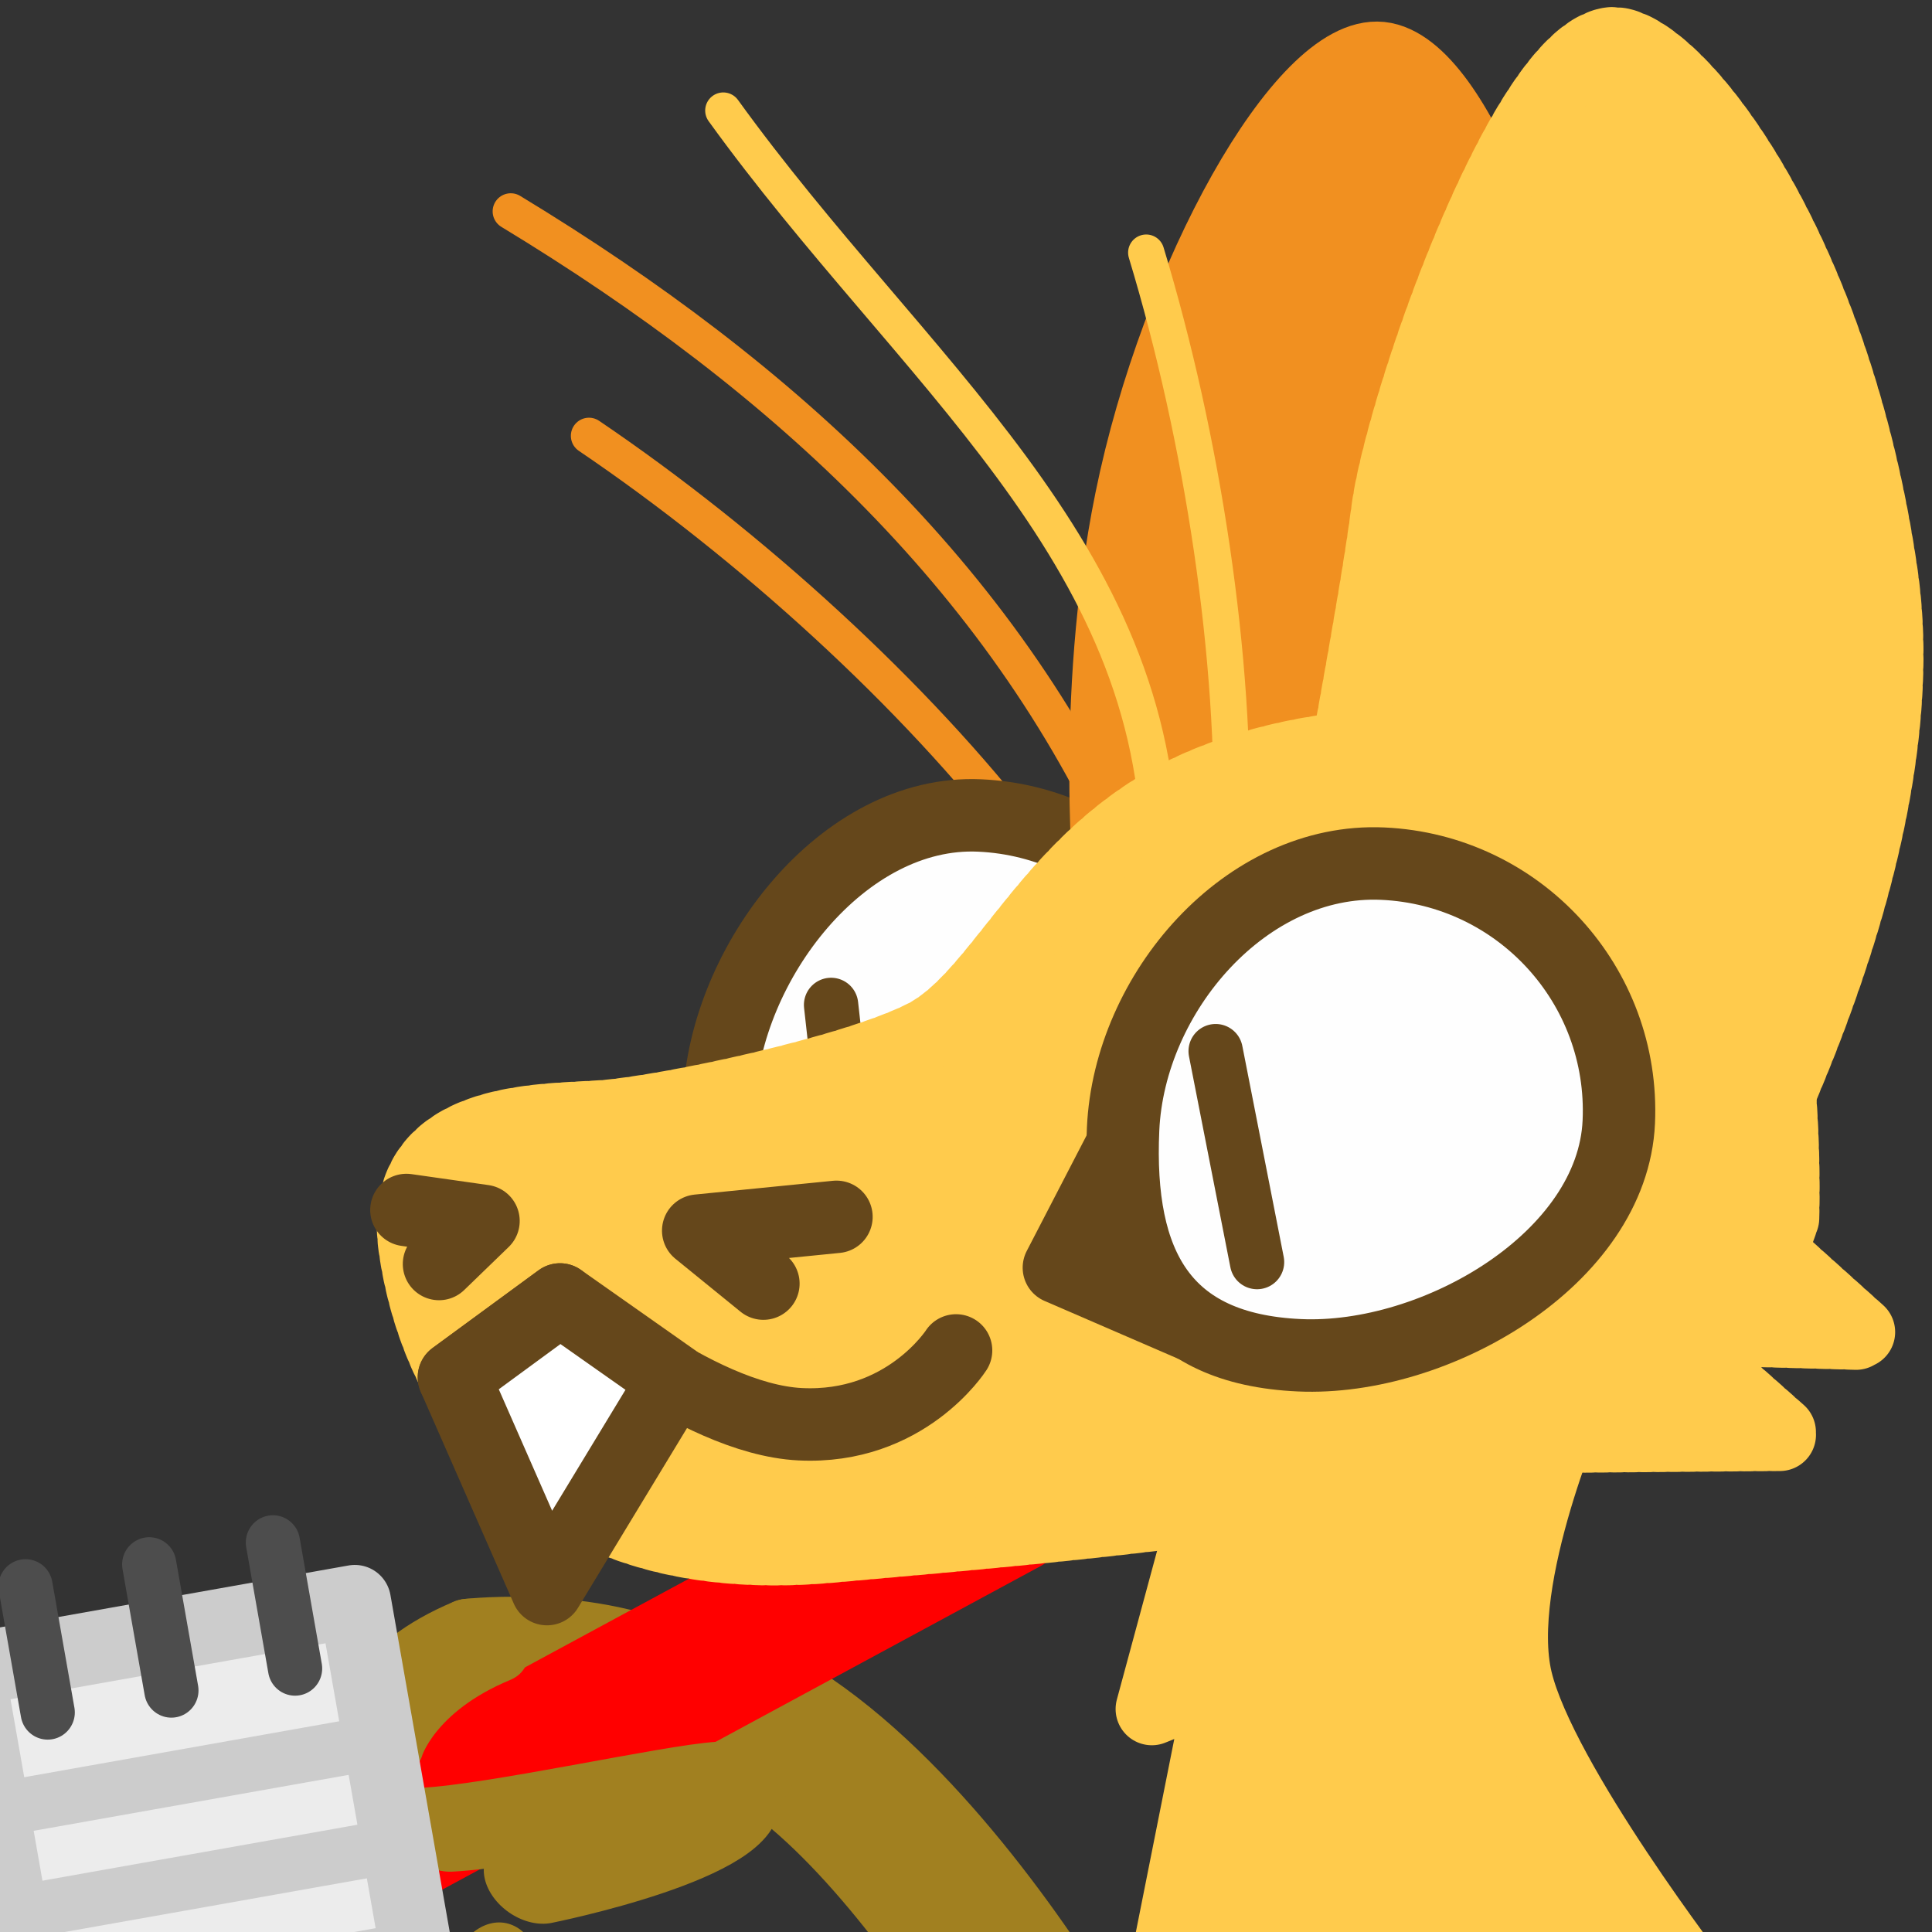 <?xml version="1.0" encoding="UTF-8" standalone="no"?>
<!-- Created with Inkscape (http://www.inkscape.org/) -->

<svg
   version="1.1"
   id="svg824"
   width="1706.667"
   height="1706.667"
   viewBox="0 0 1706.667 1706.667"
   sodipodi:docname="aying_noted_frame2.svg"
   inkscape:version="1.1 (c68e22c387, 2021-05-23)"
   inkscape:export-filename="D:\Pictures\yingmotes\ying_mug.png"
   inkscape:export-xdpi="72"
   inkscape:export-ydpi="72"
   xmlns:inkscape="http://www.inkscape.org/namespaces/inkscape"
   xmlns:sodipodi="http://sodipodi.sourceforge.net/DTD/sodipodi-0.dtd"
   xmlns="http://www.w3.org/2000/svg"
   xmlns:svg="http://www.w3.org/2000/svg">
  <rect x="0" y="0" width="1706.667" height="1706.667" fill="#333333" stroke="none"/>
  <defs
     id="defs828" />
  <sodipodi:namedview
     id="namedview826"
     pagecolor="#ffffff"
     bordercolor="#666666"
     borderopacity="1.0"
     inkscape:pageshadow="2"
     inkscape:pageopacity="0.0"
     inkscape:pagecheckerboard="0"
     showgrid="false"
     inkscape:zoom="0.32026963"
     inkscape:cx="880.50809"
     inkscape:cy="1069.4114"
     inkscape:window-width="1920"
     inkscape:window-height="1001"
     inkscape:window-x="-9"
     inkscape:window-y="-9"
     inkscape:window-maximized="1"
     inkscape:current-layer="g12988" />
  <g
     id="layer1"
     inkscape:label="Ying"
     style="display:inline"
     transform="translate(24.979)">
    <path
       style="display:none;fill:#123456;stroke:#123456;stroke-width:64;stroke-linecap:round;stroke-linejoin:round;-inkscape-stroke:none;paint-order:fill markers stroke;stop-color:#000000"
       d="m 1430.502,851.851 c 70.798,131.454 185.382,239.025 198.706,401.828 -29.438,-19.135 -55.932,-14.719 -79.483,13.247 91.022,54.7 58.514,175.917 81.69,267.15 l -99.353,6.624 c 66.759,58.919 81.773,128.186 90.522,198.706 l -494.507,2.208 c -24.38,-41.481 23.114,-208.563 66.236,-227.044 0,0 3.379,-20.015 -75.353,-9.455 28.741,-247.273 185.695,-422.176 311.542,-653.264 z"
       id="path3091"
       sodipodi:nodetypes="cccccccccc"
       inkscape:label="mane" />
    <g
       id="g3045-1"
       inkscape:label="hand"
       transform="matrix(-0.332,0.826,1.044,0.548,-1206.745,654.837)"
       style="display:inline;fill:none;fill-opacity:1;stroke:#888800;stroke-width:1.17;stroke-opacity:1">
      <path
         style="fill:#000000;fill-opacity:0;stroke:#a18020;stroke-width:156.533;stroke-linecap:round;stroke-linejoin:round;stroke-miterlimit:4;stroke-dasharray:none;stroke-opacity:1;paint-order:fill markers stroke;stop-color:#000000"
         d="M -53.519,1640.816 C -219.149,1753.524 82.807,2084.205 101.059,2079.611"
         id="path2898"
         sodipodi:nodetypes="cc" />
      <path
         style="fill:none;fill-opacity:1;stroke:#a18020;stroke-width:74.892;stroke-linecap:round;stroke-linejoin:round;stroke-miterlimit:4;stroke-dasharray:none;stroke-opacity:1;paint-order:fill markers stroke;stop-color:#000000"
         d="m 141.222,1625.495 c 0,0 -138.078,138.532 -180.784,114.36"
         id="path4410"
         sodipodi:nodetypes="cc" />
      <path
         style="display:inline;fill:none;fill-opacity:1;stroke:#a18020;stroke-width:74.892;stroke-linecap:round;stroke-linejoin:round;stroke-miterlimit:4;stroke-dasharray:none;stroke-opacity:1;paint-order:fill markers stroke;stop-color:#000000"
         d="m -49.4,1524.319 c 0,0 -73.935,87.531 -68.751,163.551 5.183,76.02 78.589,51.986 78.589,51.986 l -9.838,-215.536"
         id="path3043-9"
         sodipodi:nodetypes="cscc" />
      <g
         id="g2010"
         transform="matrix(-0.42,-0.267,-0.484,0.409,99.964,996.957)"
         style="display:inline;stroke-width:2.133">
        <rect
           style="fill:#ff0000;stroke:#ff0000;stroke-width:136.489;stroke-linecap:round;stroke-linejoin:round;paint-order:stroke fill markers;stop-color:#000000"
           id="rect990"
           width="131.139"
           height="1170.888"
           x="-1110.71"
           y="256.863"
           transform="rotate(-14.037)" />
        <path
           id="path1058"
           style="fill:#ffb380;stroke:#ffb380;stroke-width:136.489;stroke-linecap:round;stroke-linejoin:round;paint-order:stroke fill markers;stop-color:#000000"
           inkscape:transform-center-x="-9.0436494e-06"
           inkscape:transform-center-y="-21.554806"
           d="m -888.015,486.793 c -24.458,23.003 -85.982,36.372 -127.223,31.809 l 23.115,-186.379 z"
           sodipodi:nodetypes="cccc" />
        <path
           id="path1058-9"
           style="display:inline;fill:#000000;stroke:#000000;stroke-width:136.49;stroke-linecap:round;stroke-linejoin:round;paint-order:stroke fill markers;stop-color:#000000"
           inkscape:transform-center-x="-4.294249e-05"
           inkscape:transform-center-y="-6.7658166"
           d="m -955.858,381.625 c 9.413,11.86 -49.277,32.907 -44.893,9.444 l 7.368,-58.49 z"
           sodipodi:nodetypes="cccc" />
      </g>
      <path
         style="fill:none;fill-opacity:1;stroke:#a18020;stroke-width:74.892;stroke-linecap:round;stroke-linejoin:round;stroke-miterlimit:4;stroke-dasharray:none;stroke-opacity:1;paint-order:fill markers stroke;stop-color:#000000"
         d="m 82.058,1477.207 c 0,0 -57.696,-4.678 -131.459,47.111"
         id="path3035-6"
         sodipodi:nodetypes="cc" />
      <path
         style="fill:none;fill-opacity:1;stroke:#a18020;stroke-width:74.892;stroke-linecap:round;stroke-linejoin:round;stroke-miterlimit:4;stroke-dasharray:none;stroke-opacity:1;paint-order:fill markers stroke;stop-color:#000000"
         d="m 138.267,1546.046 c -36.433,48.968 -152.081,159.837 -177.83,193.809"
         id="path4271"
         sodipodi:nodetypes="cc" />
    </g>
    <path
       style="opacity:1;fill:#ffcb4c;fill-opacity:1;stroke:#ffcb4c;stroke-width:64;stroke-linecap:round;stroke-linejoin:round;stroke-miterlimit:4;stroke-dasharray:none;stroke-dashoffset:0;stroke-opacity:1;paint-order:fill markers stroke;stop-color:#000000"
       d="m 1057.292,1270.196 -64.785,239.508 62.822,-25.521 -51.043,256.447 471.873,15.518 c 0,0 -140.096,-181.659 -161.691,-271.965 -21.595,-90.306 51.043,-253.25 51.043,-253.25 z"
       id="path3340"
       inkscape:label="neck"
       sodipodi:nodetypes="cccccscc" />
    <g
       id="g12988"
       inkscape:label="head"
       transform="rotate(14.037,1080.25,1009.165)">
      <path
         style="display:inline;fill:none;fill-opacity:1;stroke:#f19020;stroke-width:32;stroke-linecap:round;stroke-linejoin:round;stroke-miterlimit:4;stroke-dasharray:none;stroke-dashoffset:0;stroke-opacity:1;paint-order:fill markers stroke;stop-color:#000000"
         d="m 361.373,545.51 c 161.942,59.172 335.093,152.201 460.956,252.212"
         id="path6280-0-6"
         sodipodi:nodetypes="cc"
         inkscape:label="eyelash left small" />
      <path
         style="display:inline;fill:none;fill-opacity:1;stroke:#f19020;stroke-width:32;stroke-linecap:round;stroke-linejoin:round;stroke-miterlimit:4;stroke-dasharray:none;stroke-dashoffset:0;stroke-opacity:1;paint-order:fill markers stroke;stop-color:#000000"
         d="m 246.253,369.917 c 272.215,84.215 508.293,213.733 674.294,431.109"
         id="path6280-3"
         sodipodi:nodetypes="cc"
         inkscape:label="eyelash left big" />
      <g
         id="g12997"
         inkscape:label="left eye"
         transform="rotate(-11.46,461.598,-205.07)">
        <path
           id="path1915-9"
           style="display:inline;fill:#fefefe;stroke:#65471b;stroke-width:64;stroke-linecap:round;stroke-linejoin:round;paint-order:fill markers stroke;stop-color:#000000"
           inkscape:label="lefteye"
           d="m 792.618,1048.728 c 10e-6,120.717 -155.86,218.577 -276.577,218.577 -120.717,0 -160.577,-55.86 -160.577,-176.577 0,-120.717 97.86,-260.577 218.577,-260.577 120.717,0 218.577,97.86 218.577,218.577 z"
           sodipodi:nodetypes="sssss" />
        <path
           style="opacity:1;fill:#ffffff;fill-opacity:1;stroke:#65471b;stroke-width:48;stroke-linecap:round;stroke-linejoin:round;stroke-miterlimit:4;stroke-dasharray:none;stroke-dashoffset:0;stroke-opacity:1;paint-order:fill markers stroke;stop-color:#000000"
           d="m 450.498,1003.225 25.703,163.578"
           id="path2372"
           inkscape:label="left pupil"
           sodipodi:nodetypes="cc" />
      </g>
      <path
         style="opacity:1;fill:#f19020;fill-opacity:1;stroke:#f19020;stroke-width:64;stroke-linecap:round;stroke-miterlimit:4;stroke-dasharray:none;stroke-dashoffset:0;stroke-opacity:1;paint-order:fill markers stroke;stop-color:#000000"
         d="m 908.711,833.251 c 0,0 -61.009,-166.407 -69.116,-348.959 -8.919,-200.825 51.408,-422.518 119.306,-432.208 67.898,-9.69 193.142,177.692 232.504,314.153 39.363,136.461 30.054,444.993 30.054,444.993 z"
         id="path1640"
         inkscape:label="left ear"
         sodipodi:nodetypes="cssscc"
         inkscape:transform-center-x="-14.982602"
         inkscape:transform-center-y="-218.41436" />
      <path
         id="path1148"
         style="display:inline;opacity:1;fill:#ffcb4c;stroke:#ffcb4c;stroke-width:64;stroke-linecap:round;stroke-linejoin:round;stroke-miterlimit:4;stroke-dasharray:6.4, 6.4;stroke-dashoffset:0;stroke-opacity:1;paint-order:fill markers stroke;stop-color:#000000"
         inkscape:label="head"
         d="m 1552.291,960.089 c 0,0 -2.256,-10.583 -6.578,-27.662 -2.162,-8.54 -4.838,-18.703 -8.01,-29.979 -3.172,-11.276 -6.838,-23.666 -10.974,-36.656 -4.136,-12.99 -8.744,-26.58 -13.798,-40.263 -5.054,-13.682 -10.554,-27.455 -16.479,-40.807 -2.962,-6.676 -6.031,-13.248 -9.203,-19.649 -3.171,-6.402 -6.445,-12.634 -9.82,-18.633 -3.374,-6 -6.848,-11.766 -10.419,-17.236 -3.572,-5.47 -7.242,-10.643 -11.005,-15.456 -3.763,-4.812 -7.959,-9.392 -12.52,-13.748 -4.561,-4.356 -9.487,-8.489 -14.708,-12.409 -5.221,-3.92 -10.737,-7.628 -16.48,-11.133 -5.743,-3.505 -11.713,-6.808 -17.84,-9.919 -6.128,-3.111 -12.412,-6.029 -18.786,-8.767 -6.374,-2.737 -12.837,-5.293 -19.321,-7.678 -12.967,-4.77 -26.015,-8.855 -38.592,-12.338 -12.577,-3.483 -24.682,-6.365 -35.767,-8.728 -11.085,-2.363 -21.149,-4.208 -29.641,-5.618 -16.984,-2.819 -27.68,-3.897 -27.68,-3.897 -107.878,5.556 -226.161,52.959 -294.469,120.929 -85.983,85.558 -99.066,200.305 -152.635,247.209 -53.569,46.904 -205.358,120.475 -258.138,137.933 -52.78,17.458 -178.281,42.901 -133.394,153.197 44.887,110.297 166.502,254.6 419.144,167.34 252.642,-87.26 298.492,-105.566 508.266,-193.147 21.54,-8.993 49.135,-28.653 77.757,-53.462 l 207.337,-53.692 -106.025,-55.293 c 4.289,-5.809 8.458,-11.631 12.413,-17.451 l 138.772,-30.555 -97.03,-51.415 c 2.109,-7.115 3.764,-14.049 4.619,-20.636 0.419,-3.229 0.676,-6.899 1.004,-10.383 z" />
      <path
         style="display:none;fill:#123456;stroke:#123456;stroke-width:64;stroke-linecap:round;stroke-linejoin:round;-inkscape-stroke:none;paint-order:fill markers stroke;stop-color:#000000"
         d="M 999.421,629.303 C 901.427,698.957 825.026,886.153 825.026,886.153 792.198,809.853 751.674,735.898 839.486,622.853 721.171,662.928 602.874,702.776 478.605,819.697 c 0,0 181.552,-358.444 348.373,-444.408 153.698,-79.202 259.559,-65.057 259.559,-65.057 -17.391,-42.244 -62.394,-69.902 -132.1,-84.511 0,0 310.651,-21.485 382.021,54.359 71.37,75.844 89.809,144.616 89.809,144.616 l -212.63,124.19 c 0,0 -116.221,10.764 -214.215,80.417 z"
         id="path1637"
         sodipodi:nodetypes="zcccsccsccz"
         inkscape:label="top hair" />
      <g
         id="g1998"
         transform="rotate(-11.814,760.169,1184.989)" />
      <path
         id="path13483"
         style="display:inline;opacity:1;fill:#ffcb4c;stroke:#ffcb4c;stroke-width:64;stroke-linecap:round;stroke-linejoin:round;stroke-miterlimit:4;stroke-dasharray:6.4, 6.4;stroke-dashoffset:0;stroke-opacity:1;paint-order:fill markers stroke;stop-color:#000000"
         inkscape:label="right ear"
         d="M 1151.336,-9.102 C 1078.981,23.795 1050.955,349.47 1061.663,439.127 c 9.534,79.826 21.485,286.27 24.821,344.796 0,0 10.664,-1.354 27.847,-2.425 8.591,-0.535 18.812,-1 30.145,-1.189 11.333,-0.189 23.776,-0.102 36.814,0.465 13.038,0.567 26.67,1.615 40.378,3.348 6.853,0.866 13.726,1.904 20.552,3.138 6.826,1.235 13.606,2.666 20.276,4.319 6.67,1.654 13.229,3.531 19.613,5.655 6.384,2.125 12.592,4.498 18.561,7.144 5.968,2.646 11.698,5.566 17.121,8.786 5.423,3.219 10.541,6.738 15.29,10.581 4.749,3.843 9.488,8.059 14.197,12.586 4.71,4.527 9.39,9.366 14.027,14.453 4.637,5.088 9.228,10.424 13.757,15.949 4.529,5.525 8.997,11.239 13.384,17.078 8.774,11.679 17.23,23.863 25.23,36.059 8,12.196 15.545,24.403 22.495,36.131 6.95,11.728 13.307,22.977 18.933,33.251 5.626,10.274 10.518,19.576 14.544,27.411 8.051,15.67 12.628,25.476 12.628,25.476 39.53,-147.084 101.37,-447.049 17.003,-654.038 C 1383.769,104.712 1198.256,-30.436 1151.336,-9.102 Z" />
      <g
         id="g13003"
         inkscape:label="face"
         transform="rotate(-11.46,461.598,-205.07)">
        <path
           style="opacity:1;fill:#ffcb4c;fill-opacity:1;stroke:none;stroke-width:64;stroke-linecap:round;stroke-linejoin:round;stroke-miterlimit:4;stroke-dasharray:none;stroke-dashoffset:0;stroke-opacity:1;paint-order:fill markers stroke;stop-color:#000000"
           d="m 132.471,1346.787 90.522,-72.859 c 0,0 146.935,106.632 222.993,101.561 66.235,-4.416 119.224,-37.533 119.224,-37.533 l -32.922,-235.898 -431.652,43.553 -7.57,162.817 z"
           id="path3264"
           sodipodi:nodetypes="ccsc"
           inkscape:label="mouf" />
        <path
           style="opacity:1;fill:none;fill-opacity:1;stroke:#65471b;stroke-width:64;stroke-linecap:round;stroke-linejoin:round;stroke-miterlimit:4;stroke-dasharray:none;stroke-dashoffset:0;stroke-opacity:1;paint-order:fill markers stroke;stop-color:#000000"
           d="m 83.898,1201.07 68.443,6.623 -37.533,39.741"
           id="path2163"
           inkscape:label="left nostril" />
        <path
           style="opacity:1;fill:none;fill-opacity:1;stroke:#65471b;stroke-width:64;stroke-linecap:round;stroke-linejoin:round;stroke-miterlimit:4;stroke-dasharray:none;stroke-dashoffset:0;stroke-opacity:1;paint-order:fill markers stroke;stop-color:#000000"
           d="m 401.828,1251.85 -59.612,-44.157 121.432,-17.663"
           id="path2198"
           inkscape:label="right nostril" />
        <path
           style="display:inline;fill:#ffcb4c;fill-opacity:1;stroke:#65471b;stroke-width:64;stroke-linecap:round;stroke-linejoin:round;stroke-miterlimit:4;stroke-dasharray:none;stroke-dashoffset:0;stroke-opacity:1;paint-order:fill markers stroke;stop-color:#000000"
           d="m 132.471,1346.787 90.522,-72.859 c 0,0 123.503,100.061 216.767,100.56 93.264,0.5 134.753,-71.32 134.753,-71.32"
           id="path2200"
           sodipodi:nodetypes="cczc"
           inkscape:label="mouf" />
        <path
           style="opacity:1;fill:#ffffff;fill-opacity:1;stroke:#65471b;stroke-width:64;stroke-linecap:round;stroke-linejoin:round;stroke-miterlimit:4;stroke-dasharray:none;stroke-dashoffset:0;stroke-opacity:1;paint-order:fill markers stroke;stop-color:#000000"
           d="m 222.993,1530.039 -90.522,-183.251 90.522,-72.859 103.769,66.235 z"
           id="path2202"
           sodipodi:nodetypes="ccccc"
           inkscape:label="toof" />
      </g>
      <g
         id="g12993"
         inkscape:label="right eye"
         transform="rotate(-11.46,461.598,-205.07)">
        <path
           style="opacity:1;fill:#65471b;fill-opacity:1;stroke:#65471b;stroke-width:64;stroke-linecap:round;stroke-linejoin:round;stroke-miterlimit:4;stroke-dasharray:none;stroke-dashoffset:0;stroke-opacity:1;paint-order:fill markers stroke;stop-color:#000000"
           d="m 661.976,1226.049 53.367,-115.501 86.531,168.711 z"
           id="path7852"
           inkscape:label="eyenub"
           sodipodi:nodetypes="cccc" />
        <path
           id="path1915"
           style="opacity:1;fill:#fefefe;stroke:#65471b;stroke-width:64;stroke-linecap:round;stroke-linejoin:round;paint-order:fill markers stroke;stop-color:#000000"
           inkscape:label="righteye"
           d="m 1150.289,1075.222 c 0,120.717 -151.86,218.577 -272.577,218.577 -120.717,0 -164.577,-71.86 -164.577,-192.577 -2e-5,-120.717 97.86,-244.577 218.577,-244.577 120.717,-2e-5 218.577,97.86 218.577,218.577 z"
           sodipodi:nodetypes="sssss" />
        <path
           style="opacity:1;fill:#ffffff;fill-opacity:1;stroke:#65471b;stroke-width:48;stroke-linecap:round;stroke-linejoin:round;stroke-miterlimit:4;stroke-dasharray:none;stroke-dashoffset:0;stroke-opacity:1;paint-order:fill markers stroke;stop-color:#000000"
           d="m 791.718,1028.748 44.898,184.49"
           id="path2350"
           inkscape:label="right pupil" />
      </g>
      <path
         style="opacity:1;fill:none;fill-opacity:1;stroke:#ffcb4c;stroke-width:32;stroke-linecap:round;stroke-linejoin:round;stroke-miterlimit:4;stroke-dasharray:none;stroke-dashoffset:0;stroke-opacity:1;paint-order:fill markers stroke;stop-color:#000000"
         d="M 406.797,237.97 C 624.635,421.652 873.222,521.362 941.334,786.256"
         id="path6280"
         sodipodi:nodetypes="cc"
         inkscape:label="eyelash right big" />
      <path
         style="display:inline;fill:none;fill-opacity:1;stroke:#ffcb4c;stroke-width:32;stroke-linecap:round;stroke-linejoin:round;stroke-miterlimit:4;stroke-dasharray:none;stroke-dashoffset:0;stroke-opacity:1;paint-order:fill markers stroke;stop-color:#000000"
         d="m 799.665,269.102 c 88.498,147.968 164.375,329.292 199.128,486.25"
         id="path6280-0"
         sodipodi:nodetypes="cc"
         inkscape:label="eyelash right small" />
      <g
         id="g13939"
         transform="rotate(-8.28,1733.692,1894.354)">
        <g
           id="g2873"
           style="display:inline;stroke-width:1.079"
           transform="matrix(0.706,-0.599,0.597,0.709,-427.234,1002.694)">
          <rect
             style="fill:#ececec;stroke:#cccccc;stroke-width:69.085;stroke-linecap:round;stroke-linejoin:round;stroke-miterlimit:4;stroke-dasharray:none;paint-order:fill markers stroke;stop-color:#000000"
             id="rect9050"
             width="374.684"
             height="633.841"
             x="437.938"
             y="682.091"
             transform="rotate(24.423)" />
          <path
             style="fill:#666666;stroke:#cccccc;stroke-width:51.814;stroke-linecap:round;stroke-linejoin:round;stroke-miterlimit:4;stroke-dasharray:none;stroke-opacity:1;paint-order:fill markers stroke;stop-color:#000000"
             d="M 65.55,928.059 396.757,1078.458"
             id="path9279" />
          <path
             style="fill:#666666;stroke:#cccccc;stroke-width:51.814;stroke-linecap:round;stroke-linejoin:round;stroke-miterlimit:4;stroke-dasharray:none;stroke-opacity:1;paint-order:fill markers stroke;stop-color:#000000"
             d="M 24.203,1019.111 355.411,1169.51"
             id="path12325" />
          <path
             style="fill:#666666;stroke:#cccccc;stroke-width:51.814;stroke-linecap:round;stroke-linejoin:round;stroke-miterlimit:4;stroke-dasharray:none;stroke-opacity:1;paint-order:fill markers stroke;stop-color:#000000"
             d="M -17.143,1110.163 314.065,1260.562"
             id="path12327" />
          <path
             style="fill:#666666;stroke:#cccccc;stroke-width:51.814;stroke-linecap:round;stroke-linejoin:round;stroke-miterlimit:4;stroke-dasharray:none;stroke-opacity:1;paint-order:fill markers stroke;stop-color:#000000"
             d="M -58.489,1201.215 272.718,1351.614"
             id="path12329" />
          <path
             style="fill:#666666;stroke:#cccccc;stroke-width:51.814;stroke-linecap:round;stroke-linejoin:round;stroke-miterlimit:4;stroke-dasharray:none;stroke-opacity:1;paint-order:fill markers stroke;stop-color:#000000"
             d="M -99.835,1292.267 231.372,1442.666"
             id="path12331" />
          <g
             id="g12767"
             transform="translate(10.143,4.606)"
             style="stroke-width:1.079">
            <path
               style="fill:#4d4d4d;stroke:#4d4d4d;stroke-width:51.814;stroke-linecap:round;stroke-linejoin:round;stroke-miterlimit:4;stroke-dasharray:none;stroke-opacity:1;paint-order:fill markers stroke;stop-color:#000000"
               d="M 196.308,762.822 145.959,873.698"
               id="path12606" />
            <path
               style="fill:#4d4d4d;stroke:#4d4d4d;stroke-width:51.814;stroke-linecap:round;stroke-linejoin:round;stroke-miterlimit:4;stroke-dasharray:none;stroke-opacity:1;paint-order:fill markers stroke;stop-color:#000000"
               d="M 305.57,812.437 255.222,923.314"
               id="path12756" />
            <path
               style="fill:#4d4d4d;stroke:#4d4d4d;stroke-width:51.814;stroke-linecap:round;stroke-linejoin:round;stroke-miterlimit:4;stroke-dasharray:none;stroke-opacity:1;paint-order:fill markers stroke;stop-color:#000000"
               d="M 414.833,862.053 364.484,972.929"
               id="path12760" />
          </g>
        </g>
        <g
           id="g3045"
           inkscape:label="hand"
           transform="matrix(-0.863,0.145,0.071,1.171,592.578,16.216)"
           style="display:inline;fill:none;fill-opacity:1;stroke:#888800;stroke-width:0.99;stroke-opacity:1">
          <path
             style="fill:none;fill-opacity:1;stroke:#a18020;stroke-width:95.01;stroke-linecap:round;stroke-linejoin:round;stroke-miterlimit:4;stroke-dasharray:none;stroke-opacity:1;paint-order:fill markers stroke;stop-color:#000000"
             d="m 83.265,1455.261 c 0,0 -46.374,55.19 -58.97,72.288"
             id="path3035"
             sodipodi:nodetypes="cc" />
          <path
             style="fill:none;fill-opacity:1;stroke:#a18020;stroke-width:95.01;stroke-linecap:round;stroke-linejoin:round;stroke-miterlimit:4;stroke-dasharray:none;stroke-opacity:1;paint-order:fill markers stroke;stop-color:#000000"
             d="m 277.634,1471.865 c -59.859,30.709 -127.248,42.202 -188.139,25.288"
             id="path3037"
             sodipodi:nodetypes="cc" />
          <path
             style="fill:none;fill-opacity:1;stroke:#a18020;stroke-width:95.01;stroke-linecap:round;stroke-linejoin:round;stroke-miterlimit:4;stroke-dasharray:none;stroke-opacity:1;paint-order:fill markers stroke;stop-color:#000000"
             d="m 83.585,1562.01 c 61.354,-0.072 121.637,-17.855 182.068,-33.207"
             id="path3039"
             sodipodi:nodetypes="cc" />
          <path
             style="fill:none;fill-opacity:1;stroke:#a18020;stroke-width:95.01;stroke-linecap:round;stroke-linejoin:round;stroke-miterlimit:4;stroke-dasharray:none;stroke-opacity:1;paint-order:fill markers stroke;stop-color:#000000"
             d="m 71.289,1621.58 c 57.429,0.91 115.24,-0.255 179.011,-33.803"
             id="path3041"
             sodipodi:nodetypes="cc" />
          <path
             style="fill:none;fill-opacity:1;stroke:#a18020;stroke-width:95.01;stroke-linecap:round;stroke-linejoin:round;stroke-miterlimit:4;stroke-dasharray:none;stroke-opacity:1;paint-order:fill markers stroke;stop-color:#000000"
             d="m 89.494,1497.152 c 0,0 -88.087,16.505 -83.899,77.942 4.188,61.437 65.694,46.486 65.694,46.486 l 18.206,-124.427"
             id="path3043"
             sodipodi:nodetypes="cscc" />
        </g>
      </g>
    </g>
  </g>
</svg>
